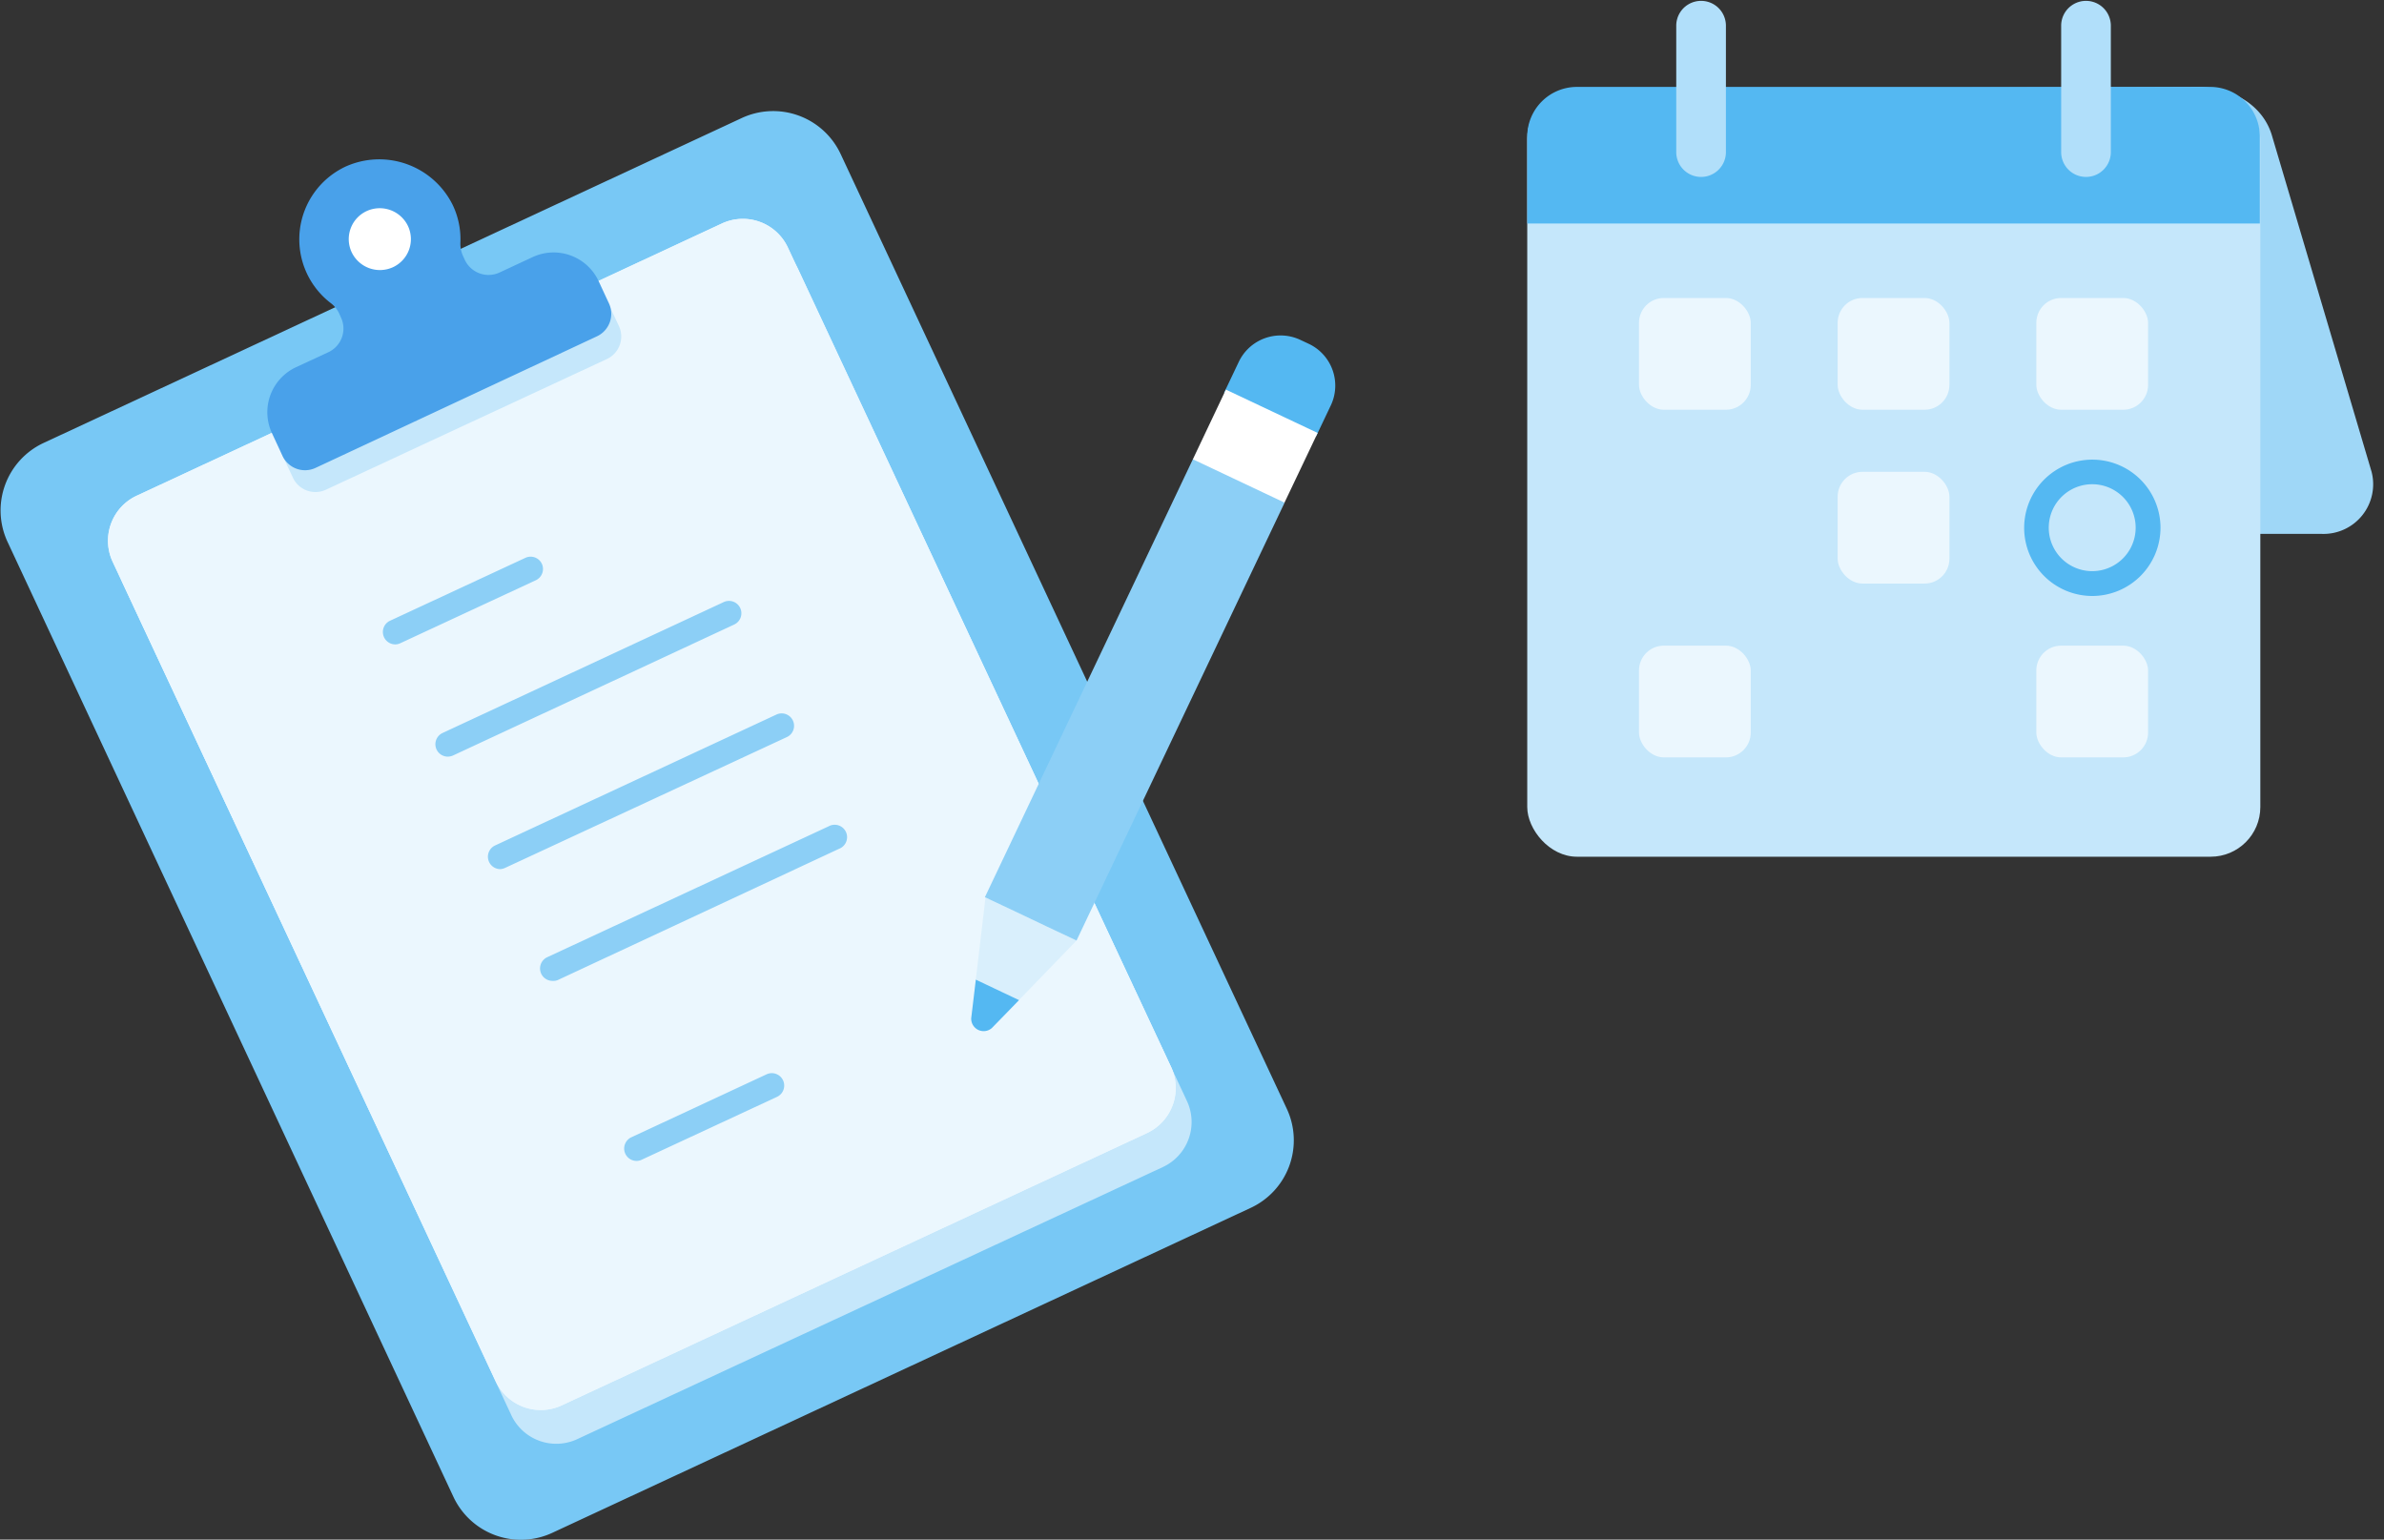 <svg xmlns="http://www.w3.org/2000/svg" width="192" height="124" viewBox="0 0 192 124">
    <rect x="0" y="0" width="192" height="124" fill="#333333" stroke="none"/>
    <g fill="none" fill-rule="nonzero">
        <path fill="#9FD7F7" d="M187 43h-54l-7.88-28.23a6 6 0 0 1 5.78-7.61L177 7c2.69 0 5.28 1.41 6 4l8 27a4 4 0 0 1-4 5z"/>
        <rect width="59.04" height="61.84" x="123" y="7.16" fill="#C5E7FB" rx="4"/>
        <path fill="#54B8F2" d="M127 7h51a4 4 0 0 1 4 4v7h-59v-7a4 4 0 0 1 4-4z"/>
        <rect width="9" height="9" x="132" y="24" fill="#EBF7FE" rx="2"/>
        <rect width="9" height="9" x="148" y="24" fill="#EBF7FE" rx="2"/>
        <rect width="9" height="9" x="164" y="24" fill="#EBF7FE" rx="2"/>
        <rect width="9" height="9" x="132" y="52" fill="#EBF7FE" rx="2"/>
        <rect width="9" height="9" x="164" y="52" fill="#EBF7FE" rx="2"/>
        <rect width="9" height="9" x="148" y="38" fill="#EBF7FE" rx="2"/>
        <path fill="#54B8F2" d="M168.5 48a5.49 5.49 0 1 1 5.5-5.49 5.5 5.5 0 0 1-5.5 5.49zm0-9a3.5 3.5 0 1 0 0 7 3.5 3.5 0 0 0 0-7z"/>
        <path fill="#B1DFFA" d="M168 14.25a2 2 0 0 1-2-2V2.07a2 2 0 0 1 4 0v10.18a2 2 0 0 1-2 2zM137 14.25a2 2 0 0 1-2-2V2.07a2 2 0 0 1 4 0v10.18a2 2 0 0 1-2 2z"/>
        <path fill="#78C8F5" d="M100.71 97.29l-56.2 26.15a6 6 0 0 1-8-2.9L.62 43.67a6 6 0 0 1 2.9-8L59.71 9.52a6 6 0 0 1 8 2.9l35.92 76.87a6 6 0 0 1-2.92 8z"/>
        <path fill="#C5E7FB" d="M93.64 94l-47.13 21.9a4 4 0 0 1-5.32-1.9L9.92 47.05a4 4 0 0 1 1.94-5.31L59 19.81a4 4 0 0 1 5.32 1.93l31.27 66.93A4 4 0 0 1 93.64 94z"/>
        <path fill="#EBF7FE" d="M92.37 91.26l-47.13 21.93a4 4 0 0 1-5.31-1.93l-30.85-66A4 4 0 0 1 11 39.93L58.14 18a4 4 0 0 1 5.31 1.93l30.86 66a4 4 0 0 1-1.94 5.33z"/>
        <path fill="#EBF7FE" d="M92.37 91.26l-47.13 21.93a4 4 0 0 1-5.31-1.93l-30.85-66A4 4 0 0 1 11 39.93L58.14 18a4 4 0 0 1 5.31 1.93l30.86 66a4 4 0 0 1-1.94 5.33z"/>
        <path fill="#8CCFF6" d="M31.83 51.9a1 1 0 0 1-.43-1.9l10.91-5.07a1 1 0 0 1 1.33.48 1 1 0 0 1-.48 1.32L32.25 51.8a.92.92 0 0 1-.42.1zM51.27 93.5a1 1 0 0 1-.91-.58 1 1 0 0 1 .48-1.32l10.91-5.08a1 1 0 0 1 .85 1.81L51.69 93.4a.92.92 0 0 1-.42.1zM36.05 60.94a1 1 0 0 1-.42-1.9l22.66-10.55a1 1 0 0 1 1.33.49 1 1 0 0 1-.49 1.32L36.48 60.85a1.07 1.07 0 0 1-.43.09zM40.28 70a1 1 0 0 1-.42-1.9l22.65-10.54a1 1 0 1 1 .85 1.81L40.7 69.89a1.06 1.06 0 0 1-.42.11zM44.51 79a1 1 0 0 1-.43-1.91l22.66-10.54a1 1 0 1 1 .84 1.81L44.93 78.93a.92.92 0 0 1-.42.07z"/>
        <path fill="#C5E7FB" d="M48.89 28.91L26.23 39.45a2 2 0 0 1-2.65-1l-.85-1.81a2 2 0 0 1 1-2.65l22.63-10.51a2 2 0 0 1 2.65 1l.85 1.81a2 2 0 0 1-.97 2.62z"/>
        <path fill="#49A1EA" d="M37.43 20.92l-.16-.35a2.41 2.41 0 0 1-.19-1.06 6.37 6.37 0 0 0-.62-3 6.6 6.6 0 0 0-8.57-3.12 6.47 6.47 0 0 0-1.28 11c.292.214.53.495.69.82l.16.36a2.1 2.1 0 0 1-1 2.79l-2.63 1.22a4 4 0 0 0-1.93 5.3l.84 1.81a2 2 0 0 0 2.66 1L48.05 27.1a2 2 0 0 0 1-2.65l-.84-1.81a4 4 0 0 0-5.32-1.93l-2.62 1.22a2.11 2.11 0 0 1-2.84-1.01z"/>
        <path fill="#FFF" d="M31.65 21.52a2.52 2.52 0 0 1-3.33-1.21A2.49 2.49 0 0 1 29.53 17a2.52 2.52 0 0 1 3.33 1.21 2.49 2.49 0 0 1-1.21 3.31z"/>
        <path fill="#54B8F2" d="M105.4 27.69l-.64-.3a3.73 3.73 0 0 0-5 1.77l-1.18 2.48 7.42 3.49 1.18-2.48a3.72 3.72 0 0 0-1.78-4.96z"/>
        <path fill="#D9EFFC" d="M79.37 72.28l7.33 3.47-4.64 4.8-3.47-1.65z"/>
        <path fill="#54B8F2" d="M78.59 78.9l3.48 1.65-2.18 2.24a1 1 0 0 1-1.67-.79l.37-3.1z"/>
        <path fill="#8CCFF6" d="M101.26 34.88l2.2 5.6L86.7 75.75l-2.42-1.14-.06-.03-2.42-1.15-2.48-1.17 16.75-35.27z"/>
        <path fill="#FFF" d="M96.07 36.99l7.38 3.49 2.67-5.61-7.39-3.49z"/>
    </g>
</svg>

